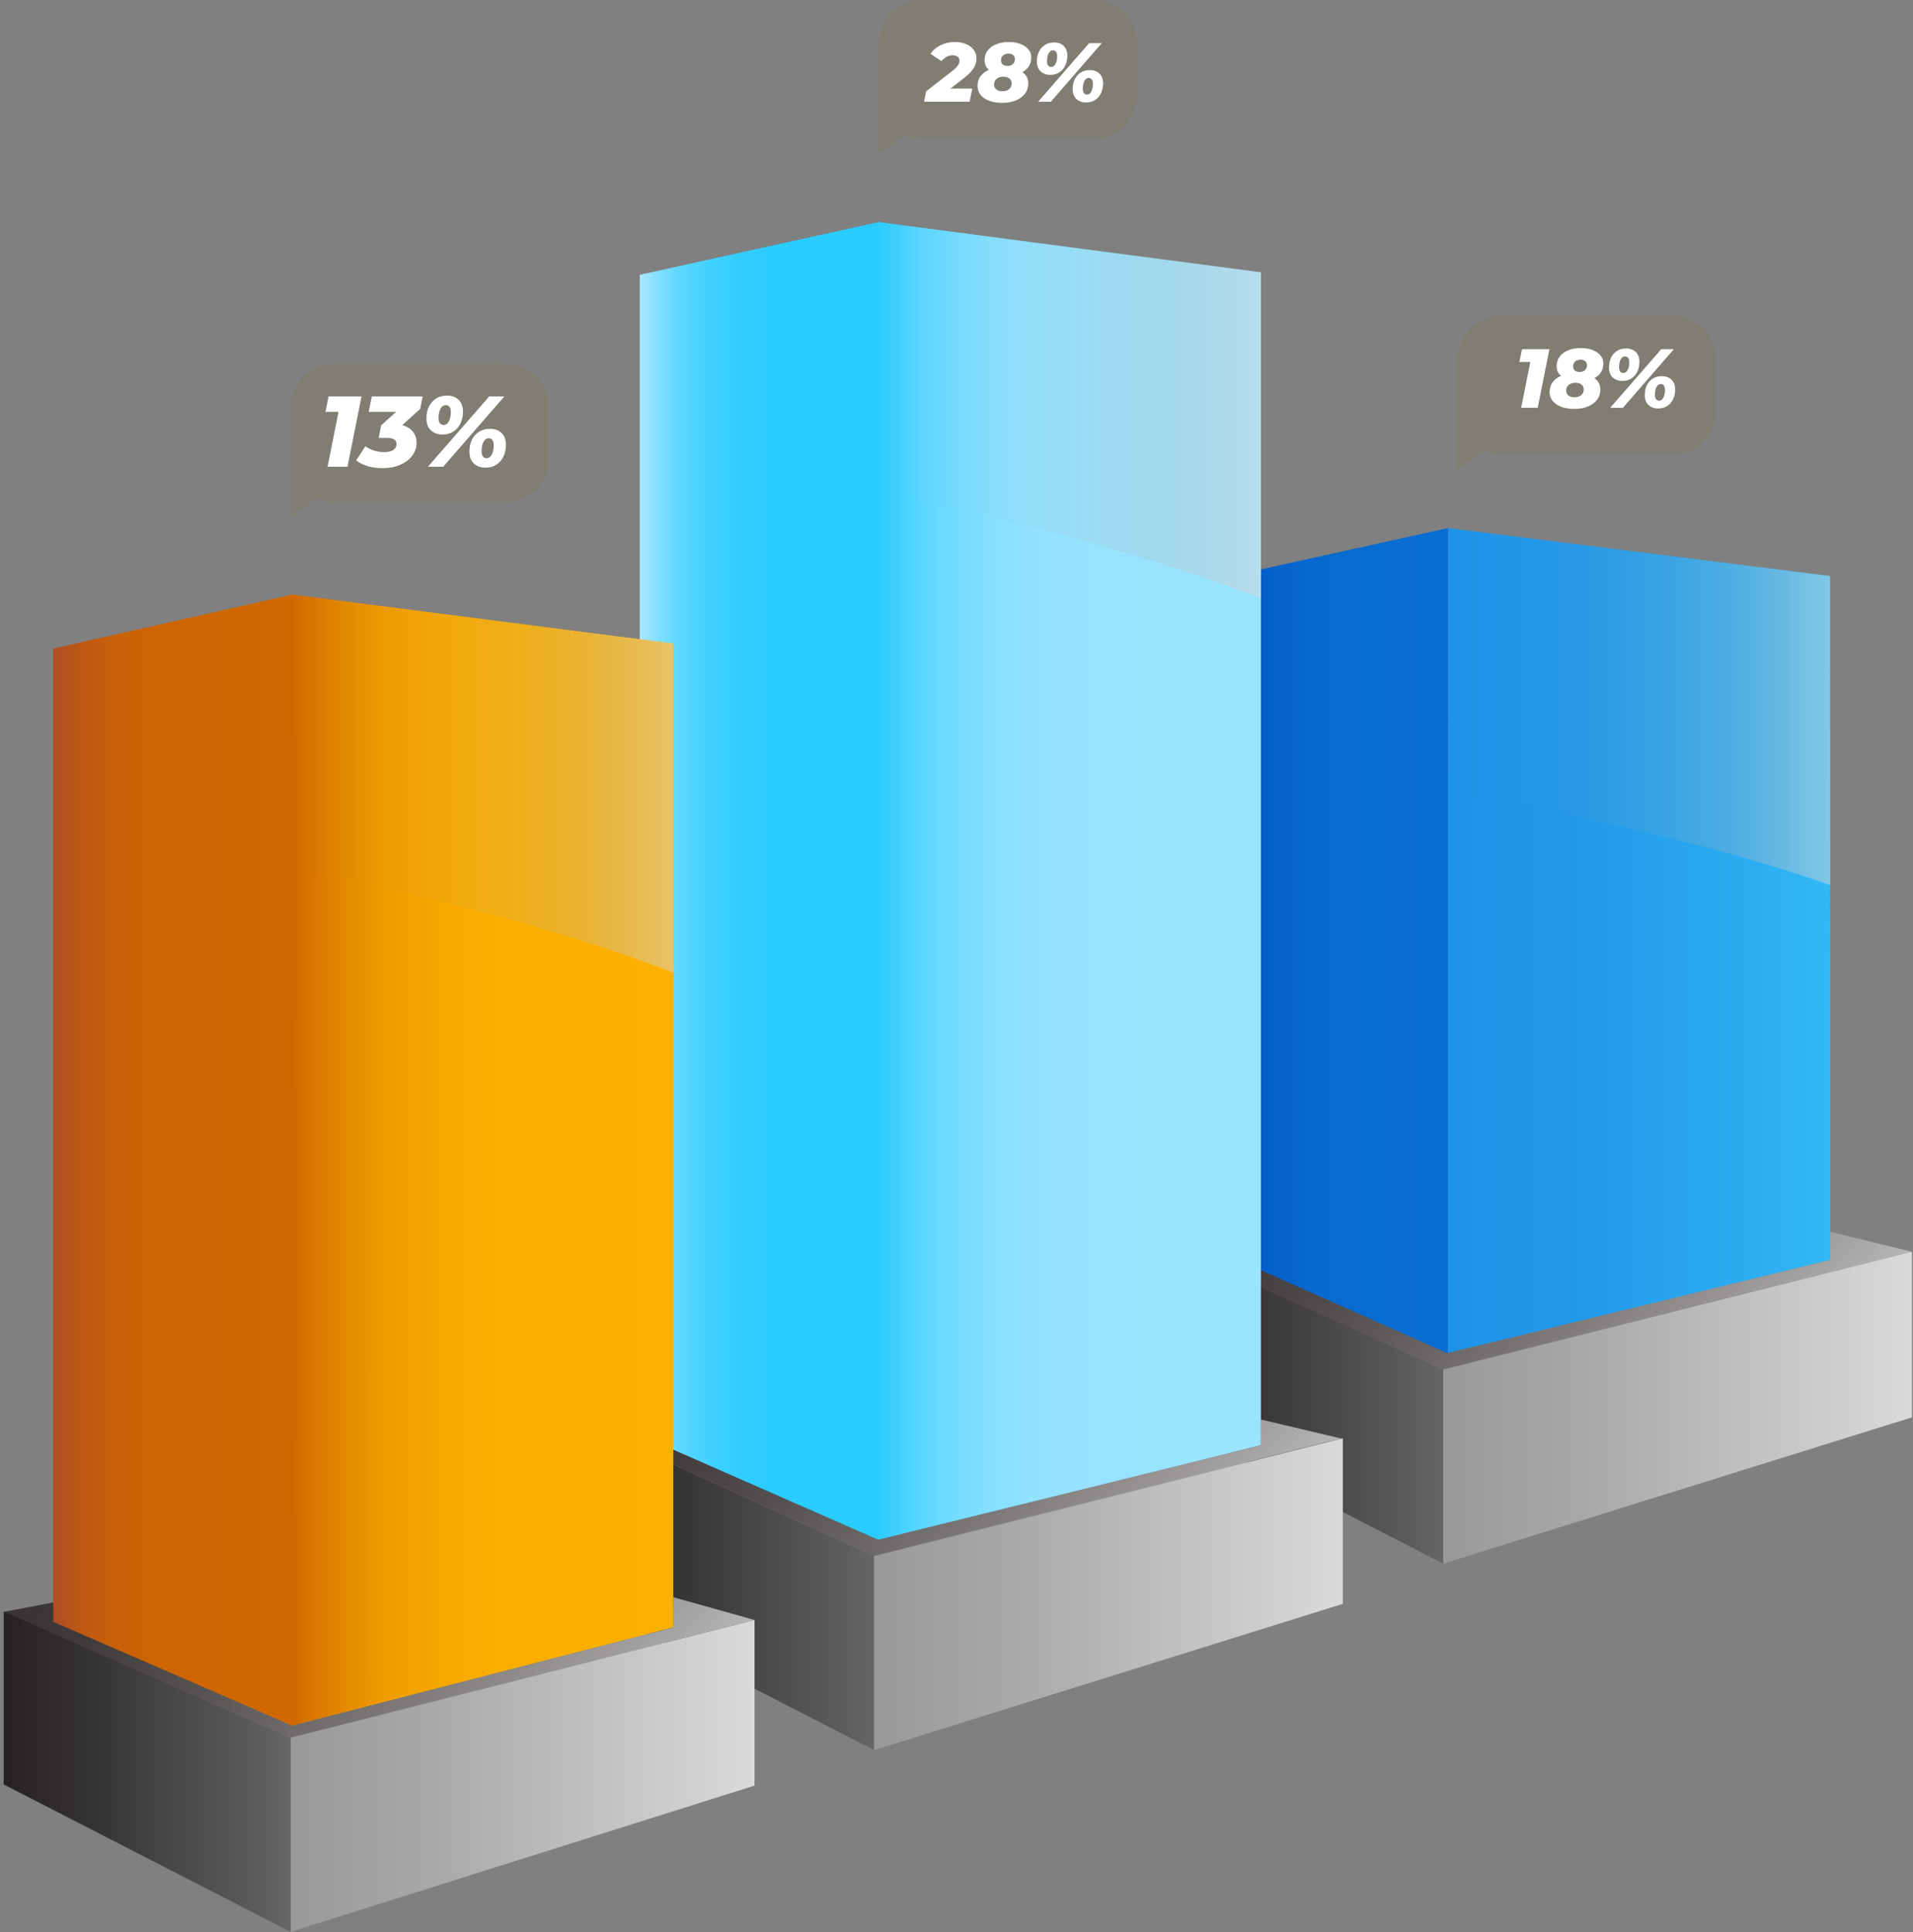 <svg width="400" height="404" viewBox="0 0 400 404" fill="none" xmlns="http://www.w3.org/2000/svg">
<rect x="0" y="0" width="400" height="404" fill="#808080" stroke="none"/>
<path d="M302.624 282.965L382.714 263.465L382.654 120.455L302.774 110.425L302.624 282.965Z" fill="url(#paint0_linear_16654_218897)"/>
<path style="mix-blend-mode:lighten" d="M382.654 120.455L302.774 110.435V165.655C346.764 173.485 366.714 179.635 382.714 185.045L382.654 120.455Z" fill="url(#paint1_linear_16654_218897)"/>
<path d="M302.774 283.715L252.774 261.985V121.465L302.774 110.425V283.715Z" fill="url(#paint2_linear_16654_218897)"/>
<path d="M301.774 286.385L241.774 258.995V296.145L301.774 326.965V286.385Z" fill="url(#paint3_linear_16654_218897)"/>
<path d="M251.274 256.995L241.234 259.185L301.774 286.385L399.774 261.755L382.714 257.575V263.465L302.624 282.965L250.904 259.905" fill="url(#paint4_linear_16654_218897)"/>
<path d="M301.774 286.385L399.774 261.755V296.385L301.774 326.965V286.385Z" fill="url(#paint5_linear_16654_218897)"/>
<path d="M349.764 66.025H313.784C308.808 66.025 304.774 70.059 304.774 75.035V86.015C304.774 90.991 308.808 95.025 313.784 95.025H349.764C354.741 95.025 358.774 90.991 358.774 86.015V75.035C358.774 70.059 354.741 66.025 349.764 66.025Z" fill="#807E73"/>
<path d="M304.774 86.025V98.205L311.474 93.315" fill="#807E73"/>
<path d="M318.068 85.265L320.253 74.322L321.459 75.703H317.701L318.243 73.029H323.976L321.529 85.265H318.068ZM329.155 85.509C328.13 85.509 327.232 85.364 326.463 85.072C325.694 84.781 325.094 84.373 324.663 83.849C324.232 83.313 324.016 82.695 324.016 81.996C324.016 81.145 324.249 80.428 324.715 79.846C325.181 79.251 325.822 78.803 326.638 78.5C327.465 78.185 328.409 78.028 329.47 78.028C330.507 78.028 331.41 78.168 332.179 78.447C332.948 78.716 333.549 79.1 333.98 79.601C334.411 80.102 334.626 80.702 334.626 81.402C334.626 82.252 334.393 82.986 333.927 83.604C333.461 84.21 332.814 84.682 331.987 85.02C331.171 85.346 330.227 85.509 329.155 85.509ZM329.208 83.08C329.79 83.08 330.256 82.934 330.606 82.643C330.967 82.351 331.148 81.949 331.148 81.436C331.148 80.994 330.991 80.65 330.676 80.405C330.373 80.16 329.959 80.038 329.435 80.038C328.852 80.038 328.38 80.184 328.019 80.475C327.658 80.766 327.477 81.168 327.477 81.681C327.477 82.112 327.64 82.456 327.967 82.713C328.293 82.957 328.707 83.08 329.208 83.08ZM330.239 79.741C329.307 79.741 328.479 79.619 327.757 79.374C327.046 79.118 326.487 78.756 326.079 78.29C325.683 77.812 325.484 77.253 325.484 76.612C325.484 75.808 325.7 75.126 326.131 74.567C326.562 73.996 327.157 73.559 327.914 73.256C328.672 72.941 329.54 72.784 330.519 72.784C331.463 72.784 332.29 72.924 333.001 73.203C333.712 73.472 334.265 73.85 334.661 74.34C335.058 74.817 335.256 75.383 335.256 76.035C335.256 76.828 335.04 77.504 334.609 78.063C334.189 78.611 333.601 79.03 332.844 79.321C332.098 79.601 331.23 79.741 330.239 79.741ZM330.291 77.783C330.746 77.783 331.113 77.661 331.393 77.416C331.684 77.16 331.83 76.81 331.83 76.367C331.83 75.994 331.701 75.709 331.445 75.511C331.2 75.313 330.874 75.214 330.466 75.214C330.012 75.214 329.639 75.342 329.348 75.598C329.068 75.843 328.928 76.187 328.928 76.629C328.928 76.991 329.05 77.276 329.295 77.486C329.551 77.684 329.884 77.783 330.291 77.783ZM336.692 85.265L347.355 73.029H349.995L339.349 85.265H336.692ZM339.209 79.654C338.394 79.654 337.724 79.409 337.199 78.919C336.686 78.43 336.43 77.737 336.43 76.839C336.43 76.094 336.57 75.423 336.85 74.829C337.141 74.223 337.555 73.745 338.091 73.396C338.627 73.046 339.268 72.871 340.013 72.871C340.841 72.871 341.511 73.116 342.024 73.606C342.536 74.095 342.793 74.788 342.793 75.686C342.793 76.431 342.647 77.107 342.356 77.713C342.076 78.308 341.668 78.78 341.132 79.129C340.608 79.479 339.967 79.654 339.209 79.654ZM339.402 77.993C339.716 77.993 339.967 77.876 340.153 77.643C340.34 77.41 340.474 77.125 340.555 76.787C340.637 76.437 340.678 76.105 340.678 75.79C340.678 75.336 340.596 75.016 340.433 74.829C340.27 74.631 340.066 74.532 339.821 74.532C339.507 74.532 339.256 74.648 339.07 74.882C338.883 75.115 338.749 75.4 338.667 75.738C338.586 76.076 338.545 76.408 338.545 76.734C338.545 77.189 338.627 77.515 338.79 77.713C338.965 77.9 339.169 77.993 339.402 77.993ZM346.691 85.422C345.863 85.422 345.193 85.177 344.681 84.688C344.168 84.198 343.911 83.505 343.911 82.608C343.911 81.862 344.051 81.192 344.331 80.597C344.622 80.003 345.036 79.531 345.572 79.182C346.108 78.832 346.749 78.657 347.495 78.657C348.322 78.657 348.992 78.902 349.505 79.391C350.018 79.869 350.274 80.557 350.274 81.454C350.274 82.2 350.129 82.876 349.837 83.482C349.558 84.076 349.15 84.548 348.614 84.898C348.089 85.247 347.448 85.422 346.691 85.422ZM346.883 83.779C347.198 83.779 347.442 83.662 347.617 83.429C347.804 83.196 347.938 82.905 348.019 82.555C348.101 82.206 348.142 81.874 348.142 81.559C348.142 81.104 348.06 80.784 347.897 80.597C347.734 80.399 347.536 80.3 347.303 80.3C346.988 80.3 346.737 80.417 346.551 80.65C346.365 80.883 346.23 81.174 346.149 81.524C346.067 81.862 346.027 82.188 346.027 82.503C346.027 82.957 346.108 83.284 346.271 83.482C346.434 83.68 346.638 83.779 346.883 83.779Z" fill="white"/>
<path d="M183.774 322.715L133.774 300.985V57.465L183.774 46.425V322.715Z" fill="url(#paint6_linear_16654_218897)"/>
<path d="M183.624 322.205L263.654 302.215V56.945L183.624 46.425V322.205Z" fill="url(#paint7_linear_16654_218897)"/>
<path d="M182.774 325.385L122.774 297.995V335.145L182.774 365.965V325.385Z" fill="url(#paint8_linear_16654_218897)"/>
<path d="M134.524 295.995L123.234 298.185L182.774 325.385L280.414 300.805L263.654 296.835V302.215L183.624 321.965L134.484 300.375" fill="url(#paint9_linear_16654_218897)"/>
<path d="M182.774 325.385L280.774 300.755V335.385L182.774 365.965V325.385Z" fill="url(#paint10_linear_16654_218897)"/>
<path style="mix-blend-mode:lighten" d="M263.654 56.945L183.774 46.435L183.444 103.035C223.444 110.865 249.654 119.725 263.654 125.145V56.945Z" fill="url(#paint11_linear_16654_218897)"/>
<path d="M228.764 0.025H192.784C187.808 0.025 183.774 4.059 183.774 9.035V20.015C183.774 24.991 187.808 29.025 192.784 29.025H228.764C233.74 29.025 237.774 24.991 237.774 20.015V9.035C237.774 4.059 233.74 0.025 228.764 0.025Z" fill="#807E73"/>
<path d="M183.774 20.025V32.205L190.474 27.315" fill="#807E73"/>
<path d="M61.124 360.865L140.774 340.315V134.565L61.114 124.335L61.124 360.865Z" fill="url(#paint12_linear_16654_218897)"/>
<path d="M12.015 334.905L0.725 337.085L60.775 363.385L157.775 338.755L140.775 333.985V340.315L61.125 360.865L11.975 339.285" fill="url(#paint13_linear_16654_218897)"/>
<path d="M60.774 363.385L157.774 338.755V373.385L60.774 403.965V363.385Z" fill="url(#paint14_linear_16654_218897)"/>
<path d="M60.774 363.385L0.774 336.995V373.145L60.774 403.965V363.385Z" fill="url(#paint15_linear_16654_218897)"/>
<path d="M61.125 360.865L11.125 339.135V135.615L61.115 124.335L61.125 360.865Z" fill="url(#paint16_linear_16654_218897)"/>
<path style="mix-blend-mode:lighten" d="M140.774 134.565L61.114 124.335V181.655C101.114 189.485 126.774 197.975 140.774 203.385V134.565Z" fill="url(#paint17_linear_16654_218897)"/>
<path d="M105.764 76.025H69.784C64.808 76.025 60.774 80.059 60.774 85.035V96.015C60.774 100.991 64.808 105.025 69.784 105.025H105.764C110.741 105.025 114.774 100.991 114.774 96.015V85.035C114.774 80.059 110.741 76.025 105.764 76.025Z" fill="#807E73"/>
<path d="M60.774 96.025V108.205L67.474 103.315" fill="#807E73"/>
<path d="M68.496 97.605L71.121 84.459L72.57 86.118H68.055L68.706 82.905H75.594L72.654 97.605H68.496ZM79.989 97.899C78.925 97.899 77.917 97.766 76.965 97.5C76.013 97.22 75.18 96.814 74.466 96.282L76.398 93.321C76.93 93.713 77.532 94.014 78.204 94.224C78.89 94.434 79.576 94.539 80.262 94.539C80.836 94.539 81.319 94.476 81.711 94.35C82.103 94.21 82.397 94.014 82.593 93.762C82.803 93.496 82.908 93.181 82.908 92.817C82.908 92.411 82.747 92.103 82.425 91.893C82.117 91.683 81.627 91.578 80.955 91.578H79.17L79.695 88.953L84.42 84.69L84.651 86.118H77.091L77.742 82.905H88.368L87.864 85.509L83.139 89.772L81.249 88.659H82.173C83.195 88.659 84.07 88.82 84.798 89.142C85.54 89.45 86.107 89.898 86.499 90.486C86.905 91.074 87.108 91.767 87.108 92.565C87.108 93.587 86.8 94.504 86.184 95.316C85.582 96.114 84.742 96.744 83.664 97.206C82.586 97.668 81.361 97.899 79.989 97.899ZM89.476 97.605L102.286 82.905H105.457L92.668 97.605H89.476ZM92.5 90.864C91.52 90.864 90.715 90.57 90.085 89.982C89.469 89.394 89.161 88.561 89.161 87.483C89.161 86.587 89.329 85.782 89.665 85.068C90.015 84.34 90.512 83.766 91.156 83.346C91.8 82.926 92.57 82.716 93.466 82.716C94.46 82.716 95.265 83.01 95.881 83.598C96.497 84.186 96.805 85.019 96.805 86.097C96.805 86.993 96.63 87.805 96.28 88.533C95.944 89.247 95.454 89.814 94.81 90.234C94.18 90.654 93.41 90.864 92.5 90.864ZM92.731 88.869C93.109 88.869 93.41 88.729 93.634 88.449C93.858 88.169 94.019 87.826 94.117 87.42C94.215 87 94.264 86.601 94.264 86.223C94.264 85.677 94.166 85.292 93.97 85.068C93.774 84.83 93.529 84.711 93.235 84.711C92.857 84.711 92.556 84.851 92.332 85.131C92.108 85.411 91.947 85.754 91.849 86.16C91.751 86.566 91.702 86.965 91.702 87.357C91.702 87.903 91.8 88.295 91.996 88.533C92.206 88.757 92.451 88.869 92.731 88.869ZM101.488 97.794C100.494 97.794 99.689 97.5 99.073 96.912C98.457 96.324 98.149 95.491 98.149 94.413C98.149 93.517 98.317 92.712 98.653 91.998C99.003 91.284 99.5 90.717 100.144 90.297C100.788 89.877 101.558 89.667 102.454 89.667C103.448 89.667 104.253 89.961 104.869 90.549C105.485 91.123 105.793 91.949 105.793 93.027C105.793 93.923 105.618 94.735 105.268 95.463C104.932 96.177 104.442 96.744 103.798 97.164C103.168 97.584 102.398 97.794 101.488 97.794ZM101.719 95.82C102.097 95.82 102.391 95.68 102.601 95.4C102.825 95.12 102.986 94.77 103.084 94.35C103.182 93.93 103.231 93.531 103.231 93.153C103.231 92.607 103.133 92.222 102.937 91.998C102.741 91.76 102.503 91.641 102.223 91.641C101.845 91.641 101.544 91.781 101.32 92.061C101.096 92.341 100.935 92.691 100.837 93.111C100.739 93.517 100.69 93.909 100.69 94.287C100.69 94.833 100.788 95.225 100.984 95.463C101.18 95.701 101.425 95.82 101.719 95.82Z" fill="white"/>
<path d="M193.215 21.265L193.652 19.097L199.001 14.937C199.421 14.599 199.747 14.308 199.98 14.063C200.213 13.818 200.376 13.585 200.469 13.364C200.574 13.142 200.627 12.921 200.627 12.699C200.627 12.361 200.499 12.088 200.242 11.878C199.986 11.668 199.619 11.563 199.141 11.563C198.721 11.563 198.314 11.674 197.917 11.895C197.533 12.105 197.183 12.402 196.869 12.787L194.561 11.266C195.051 10.509 195.744 9.908 196.641 9.466C197.539 9.011 198.547 8.784 199.665 8.784C200.551 8.784 201.332 8.93 202.008 9.221C202.695 9.512 203.225 9.914 203.598 10.427C203.983 10.928 204.175 11.511 204.175 12.175C204.175 12.665 204.088 13.136 203.913 13.591C203.738 14.045 203.441 14.511 203.022 14.989C202.614 15.456 202.043 15.968 201.308 16.528L197.131 19.761L196.659 18.52H203.301L202.742 21.265H193.215ZM209.535 21.509C208.51 21.509 207.612 21.364 206.843 21.072C206.074 20.781 205.474 20.373 205.043 19.849C204.612 19.313 204.396 18.695 204.396 17.996C204.396 17.145 204.629 16.428 205.095 15.846C205.561 15.252 206.202 14.803 207.018 14.5C207.845 14.185 208.789 14.028 209.85 14.028C210.887 14.028 211.79 14.168 212.559 14.447C213.328 14.716 213.928 15.1 214.36 15.601C214.791 16.102 215.006 16.702 215.006 17.402C215.006 18.252 214.773 18.986 214.307 19.604C213.841 20.21 213.194 20.682 212.367 21.02C211.551 21.346 210.607 21.509 209.535 21.509ZM209.588 19.08C210.17 19.08 210.636 18.934 210.986 18.643C211.347 18.351 211.528 17.949 211.528 17.436C211.528 16.994 211.371 16.65 211.056 16.405C210.753 16.16 210.339 16.038 209.815 16.038C209.232 16.038 208.76 16.184 208.399 16.475C208.038 16.767 207.857 17.169 207.857 17.681C207.857 18.112 208.02 18.456 208.347 18.713C208.673 18.957 209.086 19.08 209.588 19.08ZM210.619 15.741C209.687 15.741 208.859 15.619 208.137 15.374C207.426 15.117 206.867 14.756 206.459 14.29C206.062 13.812 205.864 13.253 205.864 12.612C205.864 11.808 206.08 11.126 206.511 10.567C206.942 9.996 207.537 9.559 208.294 9.256C209.052 8.941 209.92 8.784 210.899 8.784C211.843 8.784 212.67 8.924 213.381 9.203C214.092 9.471 214.645 9.85 215.041 10.34C215.438 10.817 215.636 11.383 215.636 12.035C215.636 12.828 215.42 13.504 214.989 14.063C214.569 14.611 213.981 15.03 213.223 15.321C212.478 15.601 211.609 15.741 210.619 15.741ZM210.671 13.783C211.126 13.783 211.493 13.661 211.773 13.416C212.064 13.16 212.21 12.81 212.21 12.367C212.21 11.994 212.081 11.709 211.825 11.511C211.58 11.313 211.254 11.214 210.846 11.214C210.392 11.214 210.019 11.342 209.727 11.598C209.448 11.843 209.308 12.187 209.308 12.63C209.308 12.991 209.43 13.276 209.675 13.486C209.931 13.684 210.263 13.783 210.671 13.783ZM217.072 21.265L227.735 9.029H230.374L219.729 21.265H217.072ZM219.589 15.654C218.774 15.654 218.103 15.409 217.579 14.919C217.066 14.43 216.81 13.737 216.81 12.839C216.81 12.094 216.95 11.423 217.229 10.829C217.521 10.223 217.935 9.745 218.471 9.396C219.007 9.046 219.648 8.871 220.393 8.871C221.221 8.871 221.891 9.116 222.404 9.605C222.916 10.095 223.173 10.788 223.173 11.686C223.173 12.431 223.027 13.107 222.736 13.713C222.456 14.308 222.048 14.78 221.512 15.129C220.988 15.479 220.347 15.654 219.589 15.654ZM219.782 13.993C220.096 13.993 220.347 13.876 220.533 13.643C220.72 13.41 220.854 13.125 220.935 12.787C221.017 12.437 221.058 12.105 221.058 11.79C221.058 11.336 220.976 11.015 220.813 10.829C220.65 10.631 220.446 10.532 220.201 10.532C219.886 10.532 219.636 10.649 219.449 10.882C219.263 11.115 219.129 11.4 219.047 11.738C218.966 12.076 218.925 12.408 218.925 12.734C218.925 13.189 219.007 13.515 219.17 13.713C219.345 13.9 219.548 13.993 219.782 13.993ZM227.071 21.422C226.243 21.422 225.573 21.177 225.061 20.688C224.548 20.198 224.291 19.505 224.291 18.608C224.291 17.862 224.431 17.192 224.711 16.598C225.002 16.003 225.416 15.531 225.952 15.182C226.488 14.832 227.129 14.657 227.875 14.657C228.702 14.657 229.372 14.902 229.885 15.391C230.398 15.869 230.654 16.557 230.654 17.454C230.654 18.2 230.508 18.876 230.217 19.482C229.937 20.076 229.53 20.548 228.994 20.898C228.469 21.247 227.828 21.422 227.071 21.422ZM227.263 19.779C227.578 19.779 227.822 19.662 227.997 19.429C228.184 19.196 228.318 18.905 228.399 18.555C228.481 18.206 228.522 17.873 228.522 17.559C228.522 17.104 228.44 16.784 228.277 16.598C228.114 16.399 227.916 16.3 227.683 16.3C227.368 16.3 227.117 16.417 226.931 16.65C226.744 16.883 226.61 17.174 226.529 17.524C226.447 17.862 226.406 18.188 226.406 18.503C226.406 18.957 226.488 19.284 226.651 19.482C226.814 19.68 227.018 19.779 227.263 19.779Z" fill="white"/>
<defs>
<linearGradient id="paint0_linear_16654_218897" x1="302.624" y1="196.695" x2="382.714" y2="196.695" gradientUnits="userSpaceOnUse">
<stop stop-color="#1E92E7"/>
<stop offset="0.31" stop-color="#2198E9"/>
<stop offset="0.76" stop-color="#2BABF0"/>
<stop offset="1" stop-color="#32B9F5"/>
</linearGradient>
<linearGradient id="paint1_linear_16654_218897" x1="302.774" y1="147.735" x2="402.714" y2="147.735" gradientUnits="userSpaceOnUse">
<stop stop-color="#999999" stop-opacity="0"/>
<stop offset="0.16" stop-color="#9A9A9A" stop-opacity="0.01"/>
<stop offset="0.3" stop-color="#A0A0A0" stop-opacity="0.06"/>
<stop offset="0.44" stop-color="#A9A9A9" stop-opacity="0.13"/>
<stop offset="0.57" stop-color="#B5B5B5" stop-opacity="0.23"/>
<stop offset="0.69" stop-color="#C6C6C6" stop-opacity="0.36"/>
<stop offset="0.82" stop-color="#DADADA" stop-opacity="0.51"/>
<stop offset="0.94" stop-color="#F2F2F2" stop-opacity="0.7"/>
<stop offset="1" stop-color="white" stop-opacity="0.8"/>
</linearGradient>
<linearGradient id="paint2_linear_16654_218897" x1="252.774" y1="197.065" x2="302.774" y2="197.065" gradientUnits="userSpaceOnUse">
<stop stop-color="#0043BD"/>
<stop offset="0.02" stop-color="#0046BE"/>
<stop offset="0.14" stop-color="#0357C6"/>
<stop offset="0.29" stop-color="#0663CC"/>
<stop offset="0.5" stop-color="#076BD0"/>
<stop offset="1" stop-color="#086DD1"/>
</linearGradient>
<linearGradient id="paint3_linear_16654_218897" x1="241.774" y1="292.985" x2="301.774" y2="292.985" gradientUnits="userSpaceOnUse">
<stop stop-color="#262222"/>
<stop offset="0.3" stop-color="#353232"/>
<stop offset="0.89" stop-color="#5D5C5C"/>
<stop offset="1" stop-color="#666666"/>
</linearGradient>
<linearGradient id="paint4_linear_16654_218897" x1="360.784" y1="300.745" x2="280.224" y2="220.185" gradientUnits="userSpaceOnUse">
<stop stop-color="#B8B5B5"/>
<stop offset="0.08" stop-color="#A9A6A6"/>
<stop offset="0.38" stop-color="#797575"/>
<stop offset="0.65" stop-color="#565151"/>
<stop offset="0.86" stop-color="#403B3B"/>
<stop offset="1" stop-color="#393434"/>
</linearGradient>
<linearGradient id="paint5_linear_16654_218897" x1="301.774" y1="294.365" x2="399.774" y2="294.365" gradientUnits="userSpaceOnUse">
<stop stop-color="#999999"/>
<stop offset="0.31" stop-color="#A9A9A9"/>
<stop offset="0.91" stop-color="#D3D3D3"/>
<stop offset="1" stop-color="#DBDADA"/>
</linearGradient>
<linearGradient id="paint6_linear_16654_218897" x1="133.774" y1="184.565" x2="183.774" y2="184.565" gradientUnits="userSpaceOnUse">
<stop stop-color="#AAE8FF"/>
<stop offset="0.02" stop-color="#A0E5FF"/>
<stop offset="0.08" stop-color="#80DEFF"/>
<stop offset="0.15" stop-color="#65D8FF"/>
<stop offset="0.22" stop-color="#4FD4FF"/>
<stop offset="0.31" stop-color="#3ED0FF"/>
<stop offset="0.42" stop-color="#32CDFF"/>
<stop offset="0.57" stop-color="#2BCCFF"/>
<stop offset="1" stop-color="#2ACCFF"/>
</linearGradient>
<linearGradient id="paint7_linear_16654_218897" x1="183.624" y1="184.315" x2="263.654" y2="184.315" gradientUnits="userSpaceOnUse">
<stop stop-color="#2ACCFF"/>
<stop offset="0.06" stop-color="#44D1FF"/>
<stop offset="0.12" stop-color="#5ED7FF"/>
<stop offset="0.2" stop-color="#74DBFF"/>
<stop offset="0.29" stop-color="#85DFFF"/>
<stop offset="0.4" stop-color="#91E2FF"/>
<stop offset="0.56" stop-color="#98E3FF"/>
<stop offset="1" stop-color="#9AE4FF"/>
</linearGradient>
<linearGradient id="paint8_linear_16654_218897" x1="122.774" y1="331.985" x2="182.774" y2="331.985" gradientUnits="userSpaceOnUse">
<stop stop-color="#262222"/>
<stop offset="0.3" stop-color="#353232"/>
<stop offset="0.89" stop-color="#5D5C5C"/>
<stop offset="1" stop-color="#666666"/>
</linearGradient>
<linearGradient id="paint9_linear_16654_218897" x1="241.774" y1="339.445" x2="161.874" y2="259.545" gradientUnits="userSpaceOnUse">
<stop stop-color="#B8B5B5"/>
<stop offset="0.08" stop-color="#A9A6A6"/>
<stop offset="0.38" stop-color="#797575"/>
<stop offset="0.65" stop-color="#565151"/>
<stop offset="0.86" stop-color="#403B3B"/>
<stop offset="1" stop-color="#393434"/>
</linearGradient>
<linearGradient id="paint10_linear_16654_218897" x1="182.774" y1="333.365" x2="280.774" y2="333.365" gradientUnits="userSpaceOnUse">
<stop stop-color="#999999"/>
<stop offset="0.31" stop-color="#A9A9A9"/>
<stop offset="0.91" stop-color="#D3D3D3"/>
<stop offset="1" stop-color="#DBDADA"/>
</linearGradient>
<linearGradient id="paint11_linear_16654_218897" x1="183.444" y1="85.785" x2="283.724" y2="85.785" gradientUnits="userSpaceOnUse">
<stop stop-color="#999999" stop-opacity="0"/>
<stop offset="0.16" stop-color="#9A9A9A" stop-opacity="0.01"/>
<stop offset="0.3" stop-color="#A0A0A0" stop-opacity="0.06"/>
<stop offset="0.44" stop-color="#A9A9A9" stop-opacity="0.13"/>
<stop offset="0.57" stop-color="#B5B5B5" stop-opacity="0.23"/>
<stop offset="0.69" stop-color="#C6C6C6" stop-opacity="0.36"/>
<stop offset="0.82" stop-color="#DADADA" stop-opacity="0.51"/>
<stop offset="0.94" stop-color="#F2F2F2" stop-opacity="0.7"/>
<stop offset="1" stop-color="white" stop-opacity="0.8"/>
</linearGradient>
<linearGradient id="paint12_linear_16654_218897" x1="61.114" y1="242.595" x2="140.774" y2="242.595" gradientUnits="userSpaceOnUse">
<stop stop-color="#D06700"/>
<stop offset="0.04" stop-color="#D77300"/>
<stop offset="0.14" stop-color="#E48A00"/>
<stop offset="0.24" stop-color="#EF9B00"/>
<stop offset="0.38" stop-color="#F6A700"/>
<stop offset="0.56" stop-color="#FAAF00"/>
<stop offset="1" stop-color="#FCB100"/>
</linearGradient>
<linearGradient id="paint13_linear_16654_218897" x1="118.935" y1="377.605" x2="39.575" y2="298.245" gradientUnits="userSpaceOnUse">
<stop stop-color="#B8B5B5"/>
<stop offset="0.08" stop-color="#A9A6A6"/>
<stop offset="0.38" stop-color="#797575"/>
<stop offset="0.65" stop-color="#565151"/>
<stop offset="0.86" stop-color="#403B3B"/>
<stop offset="1" stop-color="#393434"/>
</linearGradient>
<linearGradient id="paint14_linear_16654_218897" x1="60.774" y1="371.365" x2="157.774" y2="371.365" gradientUnits="userSpaceOnUse">
<stop stop-color="#999999"/>
<stop offset="0.31" stop-color="#A9A9A9"/>
<stop offset="0.91" stop-color="#D3D3D3"/>
<stop offset="1" stop-color="#DBDADA"/>
</linearGradient>
<linearGradient id="paint15_linear_16654_218897" x1="0.774" y1="370.485" x2="60.774" y2="370.485" gradientUnits="userSpaceOnUse">
<stop stop-color="#262222"/>
<stop offset="0.3" stop-color="#353232"/>
<stop offset="0.89" stop-color="#5D5C5C"/>
<stop offset="1" stop-color="#666666"/>
</linearGradient>
<linearGradient id="paint16_linear_16654_218897" x1="11.125" y1="242.595" x2="61.125" y2="242.595" gradientUnits="userSpaceOnUse">
<stop stop-color="#AF4D25"/>
<stop offset="0.12" stop-color="#BE5814"/>
<stop offset="0.26" stop-color="#C86108"/>
<stop offset="0.46" stop-color="#CE6501"/>
<stop offset="1" stop-color="#D06700"/>
</linearGradient>
<linearGradient id="paint17_linear_16654_218897" x1="61.114" y1="163.855" x2="160.714" y2="163.855" gradientUnits="userSpaceOnUse">
<stop stop-color="#999999" stop-opacity="0"/>
<stop offset="0.16" stop-color="#9A9A9A" stop-opacity="0.01"/>
<stop offset="0.3" stop-color="#A0A0A0" stop-opacity="0.06"/>
<stop offset="0.44" stop-color="#A9A9A9" stop-opacity="0.13"/>
<stop offset="0.57" stop-color="#B5B5B5" stop-opacity="0.23"/>
<stop offset="0.69" stop-color="#C6C6C6" stop-opacity="0.36"/>
<stop offset="0.82" stop-color="#DADADA" stop-opacity="0.51"/>
<stop offset="0.94" stop-color="#F2F2F2" stop-opacity="0.7"/>
<stop offset="1" stop-color="white" stop-opacity="0.8"/>
</linearGradient>
</defs>
</svg>
